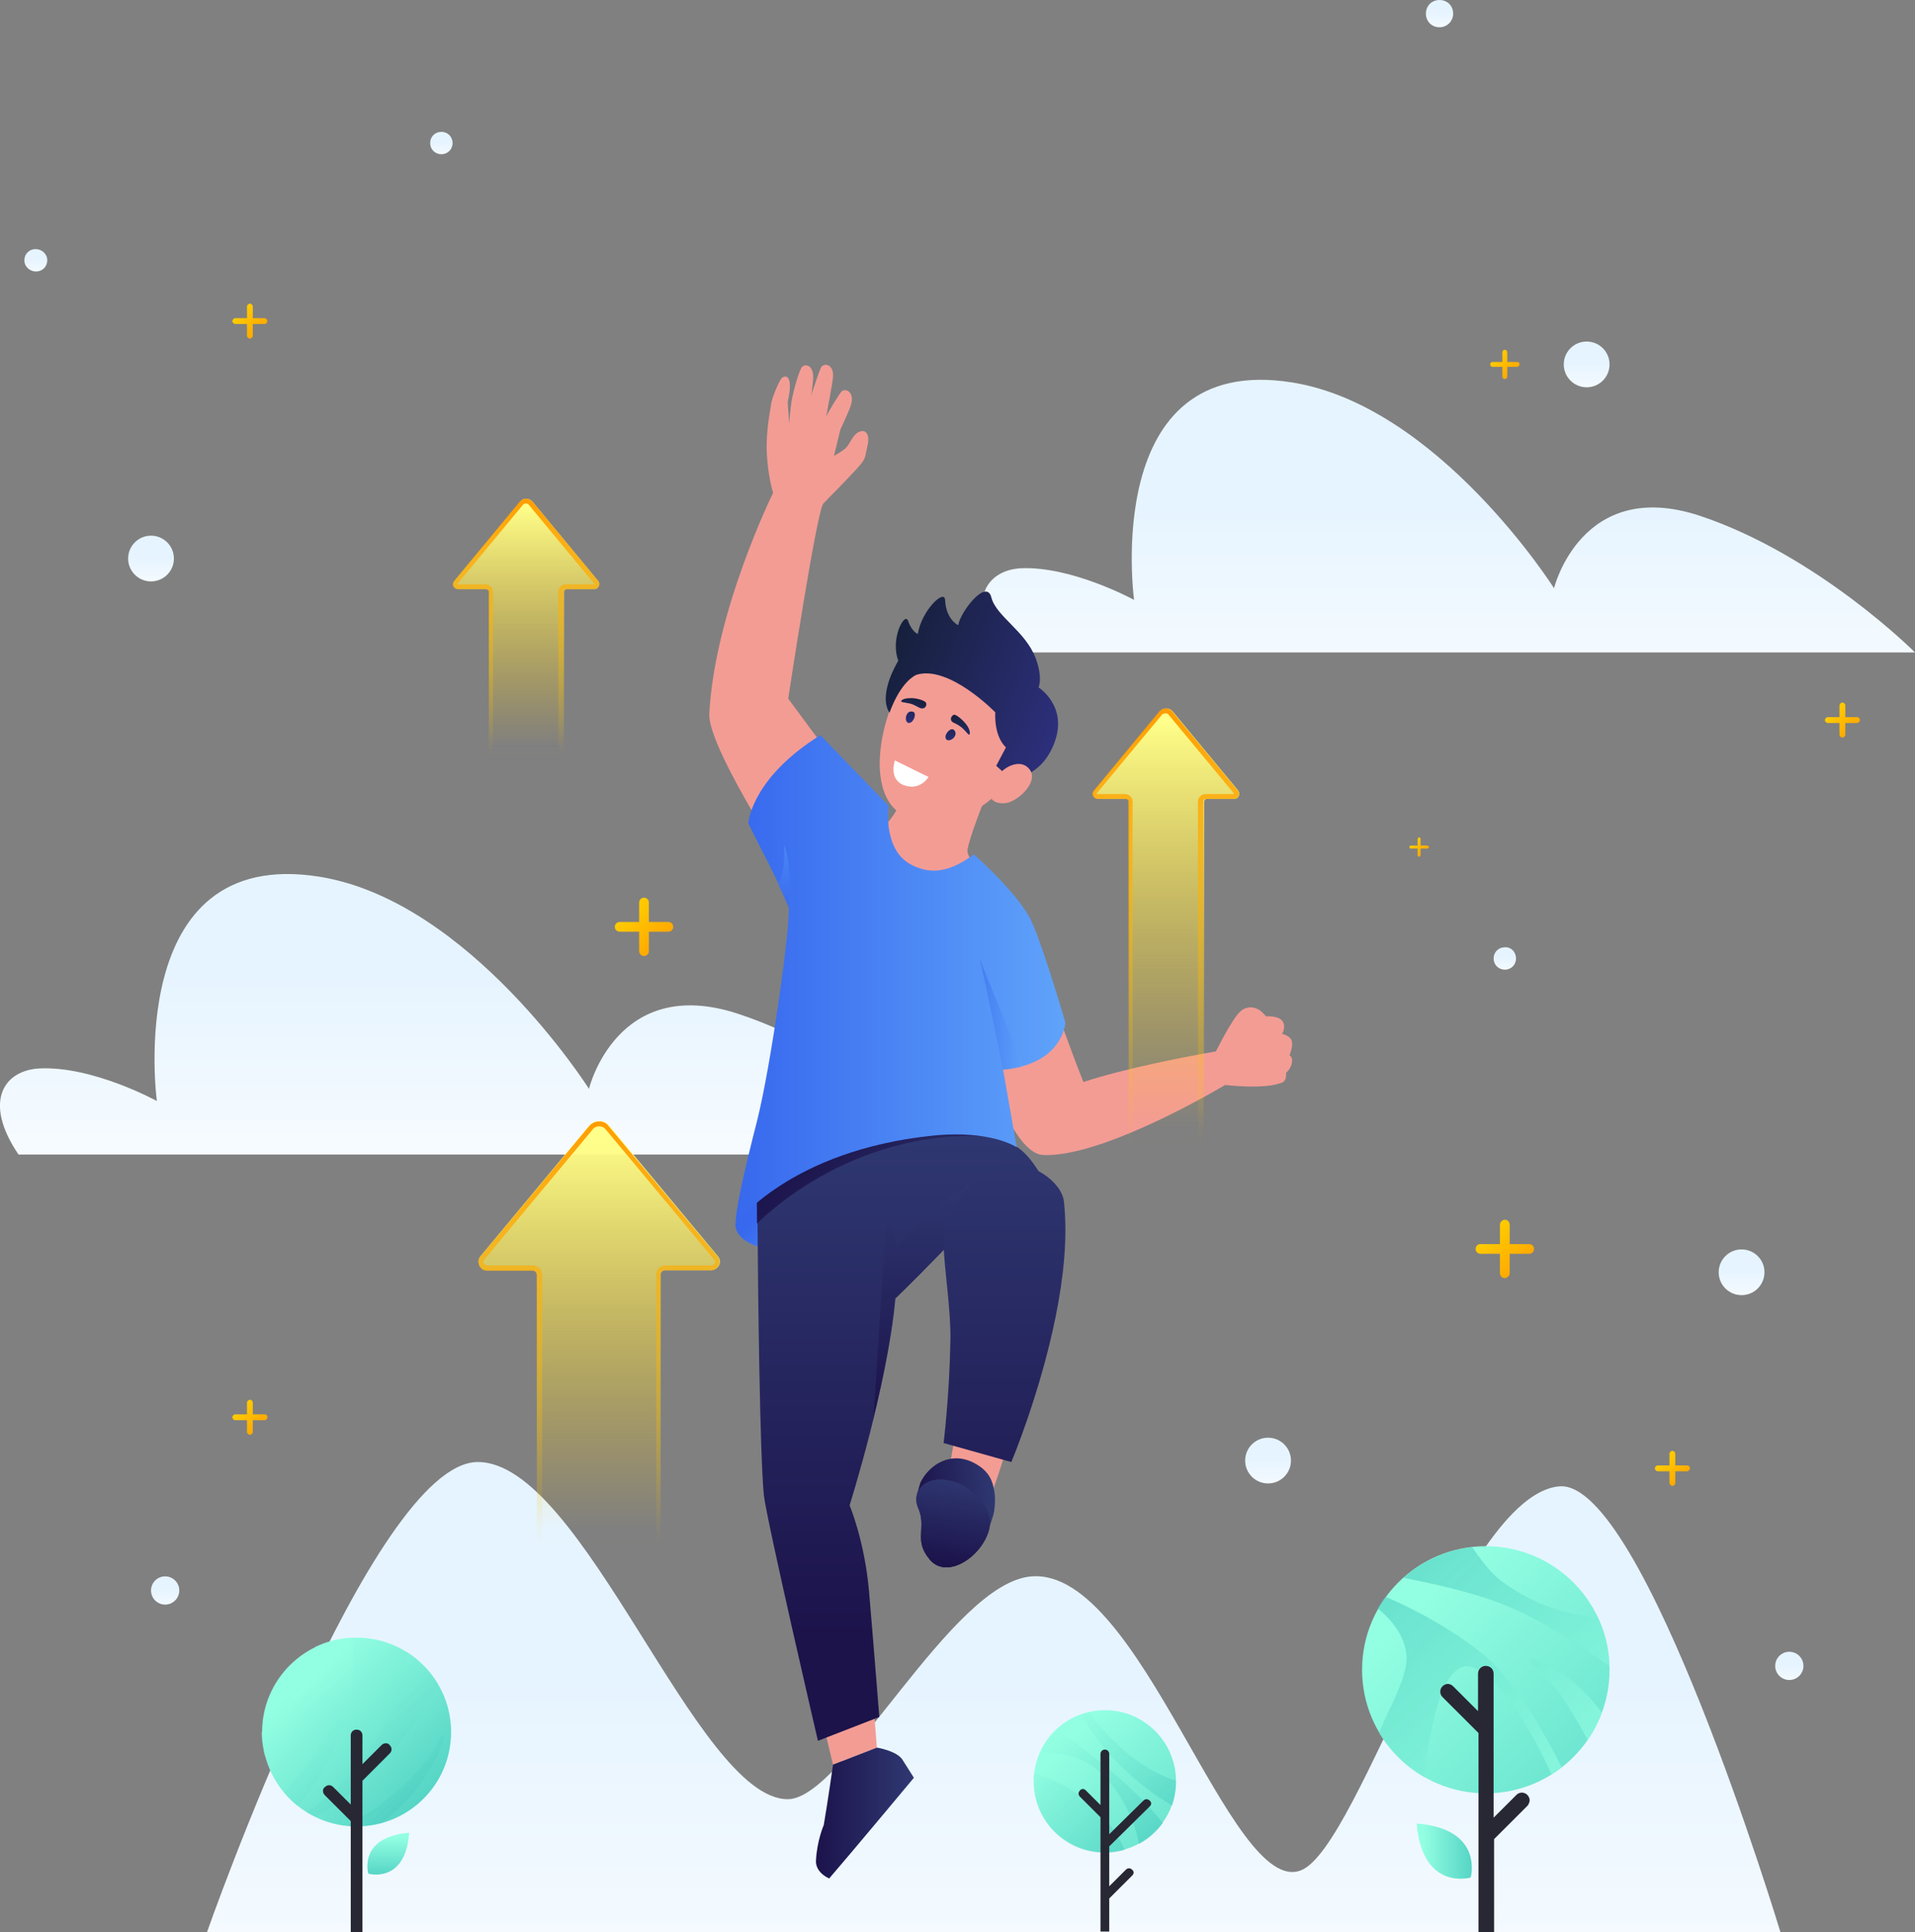 <svg width="908" height="916" viewBox="0 0 908 916" fill="none" xmlns="http://www.w3.org/2000/svg">
<rect x="0" y="0" width="908" height="916" fill="#808080" stroke="none"/>
<g clip-path="url(#clip0_872_914)">
<path d="M98.169 916C98.169 916 176.242 693.632 226.365 693.171C276.489 692.71 330.308 853.027 373.502 853.027C400.297 853.027 450.882 750.147 489.226 747.379C541.197 743.457 583.467 900.315 616.96 886.705C644.909 875.402 692.723 708.626 739.382 704.705C779.342 701.244 844.249 916.231 844.249 916.231H98.169V916Z" fill="url(#paint0_linear_872_914)"/>
<path d="M8.777 547.386H455.27C455.27 547.386 408.149 499.867 350.172 480.722C292.426 461.576 279.26 516.245 279.26 516.245C279.26 516.245 222.9 427.206 151.526 415.672C57.977 400.678 74.377 522.012 74.377 522.012C74.377 522.012 44.118 505.404 18.941 506.557C2.31 507.249 -8.547 521.781 8.777 547.386Z" fill="url(#paint1_linear_872_914)"/>
<path d="M474.211 309.332H908C908 309.332 862.034 263.198 805.905 244.513C749.776 226.059 736.841 278.883 736.841 278.883C736.841 278.883 682.097 192.381 612.571 181.309C521.563 166.777 537.732 284.419 537.732 284.419C537.732 284.419 508.166 268.272 483.913 269.426C467.975 270.348 457.58 284.65 474.211 309.332Z" fill="url(#paint2_linear_872_914)"/>
<path d="M71.605 275.654C77.601 275.654 82.462 270.8 82.462 264.812C82.462 258.825 77.601 253.971 71.605 253.971C65.609 253.971 60.749 258.825 60.749 264.812C60.749 270.8 65.609 275.654 71.605 275.654Z" fill="url(#paint3_linear_872_914)"/>
<path d="M612.109 692.478C612.109 698.476 607.258 703.32 601.253 703.32C595.247 703.32 590.396 698.476 590.396 692.478C590.396 686.481 595.247 681.637 601.253 681.637C607.258 681.637 612.109 686.481 612.109 692.478Z" fill="url(#paint4_linear_872_914)"/>
<path d="M214.585 67.818C214.585 70.817 212.275 73.124 209.273 73.124C206.27 73.124 203.96 70.817 203.96 67.818C203.96 64.819 206.27 62.513 209.273 62.513C212.275 62.513 214.585 64.819 214.585 67.818Z" fill="url(#paint5_linear_872_914)"/>
<path d="M22.406 123.41C22.406 126.409 20.096 128.715 17.093 128.715C14.091 128.715 11.55 126.409 11.55 123.41C11.55 120.411 13.86 118.104 16.862 118.104C19.865 118.104 22.406 120.411 22.406 123.41Z" fill="url(#paint6_linear_872_914)"/>
<path d="M718.825 454.425C718.825 457.423 716.515 459.73 713.512 459.73C710.509 459.73 708.199 457.423 708.199 454.425C708.199 451.426 710.509 449.119 713.512 449.119C716.515 448.888 718.825 451.426 718.825 454.425Z" fill="url(#paint7_linear_872_914)"/>
<path d="M763.173 172.773C763.173 178.771 758.323 183.615 752.317 183.615C746.312 183.615 741.461 178.771 741.461 172.773C741.461 166.776 746.312 161.932 752.317 161.932C758.323 161.932 763.173 166.776 763.173 172.773Z" fill="url(#paint8_linear_872_914)"/>
<path d="M689.027 6.459C689.027 9.919 686.255 12.918 682.559 12.918C678.864 12.918 676.092 10.15 676.092 6.459C676.092 2.768 678.864 0 682.559 0C686.255 0 689.027 2.768 689.027 6.459Z" fill="url(#paint9_linear_872_914)"/>
<path d="M836.627 603.208C836.627 609.205 831.776 614.049 825.77 614.049C819.765 614.049 814.914 609.205 814.914 603.208C814.914 597.21 819.765 592.366 825.77 592.366C831.776 592.366 836.627 597.21 836.627 603.208Z" fill="url(#paint10_linear_872_914)"/>
<path d="M78.304 760.758C82.004 760.758 85.003 757.763 85.003 754.068C85.003 750.374 82.004 747.379 78.304 747.379C74.605 747.379 71.606 750.374 71.606 754.068C71.606 757.763 74.605 760.758 78.304 760.758Z" fill="url(#paint11_linear_872_914)"/>
<path d="M855.105 789.822C855.105 793.513 852.102 796.512 848.407 796.512C844.711 796.512 841.708 793.513 841.708 789.822C841.708 786.132 844.711 783.133 848.407 783.133C852.102 783.133 855.105 786.132 855.105 789.822Z" fill="url(#paint12_linear_872_914)"/>
<path d="M704.503 850.259C736.906 850.259 763.173 824.027 763.173 791.668C763.173 759.309 736.906 733.077 704.503 733.077C672.1 733.077 645.833 759.309 645.833 791.668C645.833 824.027 672.1 850.259 704.503 850.259Z" fill="url(#paint13_linear_872_914)"/>
<g opacity="0.6">
<path d="M763.173 790.053C752.548 782.441 731.066 767.908 713.512 760.988C697.343 754.529 677.247 750.377 665.467 748.07C674.244 740.228 685.562 734.922 698.036 733.538C702.193 739.536 707.044 746.225 712.357 749.916C729.68 762.833 746.542 765.602 757.861 767.216C761.094 774.136 762.942 781.979 763.173 790.053Z" fill="url(#paint14_linear_872_914)"/>
<path d="M740.537 838.032C738.92 839.186 737.303 840.339 735.686 841.262C730.373 829.728 715.359 799.049 699.422 790.975C682.791 782.671 676.785 828.344 675.399 842.646C666.622 837.571 659.23 830.42 653.918 821.655C658.306 810.121 668.008 794.666 666.853 784.286C665.698 773.905 657.844 766.293 653.225 762.603C654.38 760.526 655.534 758.681 656.92 757.066C662.002 759.142 682.56 768.139 701.731 783.132C719.055 796.511 734.531 826.037 740.537 838.032Z" fill="url(#paint15_linear_872_914)"/>
<path d="M759.477 811.967C757.86 816.58 755.55 820.963 752.779 824.884C747.697 815.196 738.688 799.741 729.449 791.667C716.052 780.364 742.615 788.669 759.477 811.967Z" fill="url(#paint16_linear_872_914)"/>
</g>
<path d="M725.292 853.488C725.292 852.565 724.83 851.642 724.137 850.95C722.751 849.566 720.441 849.566 719.055 850.95L708.199 861.792V793.513C708.199 791.437 706.582 789.822 704.503 789.822C702.424 789.822 700.808 791.437 700.808 793.513V811.275L689.027 799.511C688.334 798.819 687.41 798.357 686.487 798.357C685.563 798.357 684.639 798.819 683.946 799.511C682.56 800.895 682.56 803.201 683.946 804.585L701.039 821.655V916H708.43V871.942L724.368 856.025C724.83 855.333 725.292 854.411 725.292 853.488Z" fill="#282734"/>
<path d="M671.703 864.561C674.475 896.855 697.342 890.165 697.342 890.165C697.342 890.165 703.81 867.098 671.703 864.561Z" fill="url(#paint17_linear_872_914)"/>
<path d="M169.081 865.944C193.83 865.944 213.892 845.909 213.892 821.194C213.892 796.479 193.83 776.443 169.081 776.443C144.333 776.443 124.271 796.479 124.271 821.194C124.271 845.909 144.333 865.944 169.081 865.944Z" fill="url(#paint18_linear_872_914)"/>
<g opacity="0.6">
<path d="M141.132 856.256C138.822 854.411 136.512 852.104 134.664 849.797C144.366 838.956 169.081 809.199 157.07 804.585C152.681 802.971 140.439 821.424 125.656 832.727C124.732 829.037 124.039 825.346 124.039 821.194C139.746 808.045 146.445 791.206 149.447 780.826C154.76 778.289 160.535 776.674 166.771 776.443C172.546 815.196 148.985 848.182 141.132 856.256Z" fill="url(#paint19_linear_872_914)"/>
<path d="M207.656 798.588C200.726 814.504 174.394 848.874 149.448 861.331C148.062 860.638 146.676 859.946 145.29 859.024C150.603 855.794 186.867 832.266 193.104 783.363C199.109 787.285 204.191 792.59 207.656 798.588Z" fill="url(#paint20_linear_872_914)"/>
<path d="M181.323 864.098C177.397 865.252 173.239 865.713 169.081 865.713C167.464 865.713 166.078 865.713 164.692 865.482C173.008 861.1 190.794 849.797 203.267 833.188C208.348 826.499 208.81 823.039 209.734 822.808C213.43 821.885 202.805 847.951 181.323 864.098Z" fill="url(#paint21_linear_872_914)"/>
</g>
<path d="M153.144 849.105C153.144 848.413 153.375 847.721 154.067 847.259C155.222 846.106 156.839 846.106 157.994 847.259L166.31 855.564V822.808C166.31 821.193 167.465 820.04 169.081 820.04C170.698 820.04 171.853 821.193 171.853 822.808V836.418L180.862 827.422C181.324 826.96 182.017 826.499 182.941 826.499C183.633 826.499 184.326 826.73 184.788 827.422C185.943 828.575 185.943 830.19 184.788 831.343L171.853 844.261V916.23H166.31V863.406L154.067 851.181C153.375 850.489 153.144 849.797 153.144 849.105Z" fill="#282734"/>
<path d="M194.027 868.943C169.543 871.019 174.625 888.32 174.625 888.32C174.625 888.32 192.18 893.395 194.027 868.943Z" fill="url(#paint22_linear_872_914)"/>
<path d="M523.873 878.17C542.498 878.17 557.597 863.092 557.597 844.492C557.597 825.892 542.498 810.813 523.873 810.813C505.248 810.813 490.149 825.892 490.149 844.492C490.149 863.092 505.248 878.17 523.873 878.17Z" fill="url(#paint23_linear_872_914)"/>
<g opacity="0.6">
<path d="M557.597 844.722C557.597 848.644 556.904 852.565 555.749 856.025C547.664 851.412 526.876 837.571 512.555 813.12C513.941 812.659 515.096 812.197 516.481 811.967C523.411 821.194 538.194 838.263 557.597 844.261C557.597 844.261 557.597 844.492 557.597 844.722Z" fill="url(#paint24_linear_872_914)"/>
<path d="M551.36 864.329C548.358 868.481 544.431 871.941 540.042 874.248C538.887 868.02 535.422 855.102 524.104 842.646C514.634 832.266 501.93 830.651 493.152 831.343C495 826.96 497.772 823.269 501.006 820.04C512.324 827.883 537.501 846.337 551.36 864.329Z" fill="url(#paint25_linear_872_914)"/>
<path d="M533.344 877.016C530.341 877.939 527.107 878.4 523.873 878.4C505.163 878.4 490.149 863.407 490.149 844.722C490.149 843.338 490.149 842.185 490.38 840.801C498.927 843.108 522.025 852.104 533.344 877.016Z" fill="url(#paint26_linear_872_914)"/>
</g>
<path d="M545.124 856.487C545.586 856.025 545.817 855.564 545.817 855.103C545.817 854.641 545.586 853.949 545.124 853.719C544.2 852.796 543.045 852.796 542.121 853.719L525.952 869.635V831.574C525.952 830.421 525.028 829.498 523.874 829.498C522.719 829.498 521.795 830.421 521.795 831.574V855.795L514.865 848.875C514.403 848.413 513.941 848.183 513.479 848.183C513.017 848.183 512.324 848.413 512.093 848.875C511.169 849.797 511.169 850.951 512.093 851.873L521.795 861.561V915.77H525.952V900.084L536.809 889.242C537.271 888.781 537.502 888.319 537.502 887.858C537.502 887.397 537.271 886.705 536.809 886.474C535.885 885.551 534.73 885.551 533.806 886.474L525.952 894.317V875.402L545.124 856.487Z" fill="#282734"/>
<path d="M471.439 417.287C471.439 417.287 437.947 426.745 424.55 409.675C422.933 407.599 421.778 405.753 420.854 403.908C420.161 402.755 419.699 401.371 419.468 400.217C419.468 399.987 419.237 399.525 419.237 399.295C419.006 398.372 418.775 397.449 418.775 396.527C418.775 395.835 418.544 395.373 418.544 394.681C418.544 393.759 418.544 393.066 418.544 392.374C423.164 388.453 425.935 382.917 427.321 379.688L465.896 380.841H466.127C466.127 380.841 459.659 396.988 458.735 402.985C458.273 408.983 471.439 417.287 471.439 417.287Z" fill="#F39C94"/>
<path d="M465.203 380.61C463.355 384.532 450.651 410.136 420.854 403.908C420.161 402.755 419.699 401.371 419.468 400.217C419.468 399.987 419.237 399.525 419.237 399.295C419.006 398.372 418.775 397.449 418.775 396.527C418.775 395.835 418.544 395.373 418.544 394.681C418.544 393.759 418.544 393.066 418.544 392.374C423.164 388.453 425.935 382.917 427.321 379.688L465.203 380.61Z" fill="#F39C94"/>
<path d="M611.417 500.328C611.417 500.328 613.034 496.638 612.572 493.87C612.11 491.102 607.952 490.179 607.952 490.179C607.952 490.179 610.031 486.488 607.952 483.951C605.873 481.413 600.329 481.875 600.329 481.875C600.329 481.875 599.175 480.491 597.789 479.337C596.403 478.184 592.245 476.108 588.318 479.337C584.392 482.567 576.538 498.483 576.538 498.483C563.141 500.79 533.113 506.557 513.71 513.015C506.55 495.023 500.313 476.8 500.313 476.8L465.435 498.252C465.435 498.252 479.063 547.155 494.77 547.616C519.716 548.539 565.22 523.626 580.927 514.399C580.927 514.399 599.637 516.706 607.952 513.246C610.262 512.323 609.8 508.633 609.8 508.633C609.8 508.633 612.11 506.787 612.572 503.788C613.034 501.02 611.417 500.328 611.417 500.328Z" fill="#F39C94"/>
<path d="M406.764 205.068C403.992 206.683 402.837 210.835 400.989 212.45C400.066 213.372 397.525 214.987 395.446 216.14L398.449 203.684C398.449 203.684 402.606 194.919 403.53 191.92C405.378 185.461 400.527 183.846 398.911 185.692C397.987 186.845 393.136 194.457 391.75 197.456C392.443 193.765 394.753 181.54 394.984 178.771C395.446 172.313 390.364 171.851 389.209 174.389C388.054 176.926 385.975 183.385 384.59 187.537C385.052 185.461 385.283 182.001 385.513 180.155C386.206 172.774 381.356 172.082 379.97 174.389C378.584 176.926 376.736 183.385 375.581 188.69C375.35 189.844 374.657 194.457 374.195 200.916C373.964 197.456 373.733 193.765 373.502 191.228C373.502 190.997 373.502 190.766 373.502 190.536C376.505 177.157 372.116 177.618 370.5 179.463C368.883 181.54 365.88 189.382 365.649 191.458C365.649 192.381 363.108 203.453 363.57 214.526C364.032 225.598 366.573 233.671 366.573 233.671C366.573 233.671 338.855 289.725 336.314 338.397C335.39 355.466 380.432 422.823 380.432 422.823C380.432 422.823 405.84 391.913 392.674 356.851L373.733 331.246C373.733 331.246 387.13 242.898 390.364 238.746C390.364 238.746 405.84 223.061 408.15 220.062C410.46 217.063 409.998 217.294 411.384 211.066C412.77 204.376 409.305 203.453 406.764 205.068Z" fill="#F39C94"/>
<path d="M348.787 580.141C348.787 580.141 347.401 589.138 364.494 592.136C381.587 595.135 375.812 559.842 375.812 559.842C375.812 559.842 369.575 558.689 367.266 560.073C364.956 561.457 352.713 568.608 348.787 580.141Z" fill="url(#paint27_linear_872_914)"/>
<path d="M348.787 580.141C348.787 580.141 347.401 589.138 364.494 592.136C381.587 595.135 375.812 559.842 375.812 559.842C375.812 559.842 369.575 558.689 367.266 560.073C364.956 561.457 352.713 568.608 348.787 580.141Z" fill="url(#paint28_linear_872_914)"/>
<path d="M476.291 689.941C476.291 689.941 471.209 706.55 467.513 714.854L448.342 704.474C448.342 704.474 453.654 680.484 453.192 672.872C452.73 665.259 478.139 673.333 476.291 689.941Z" fill="#F39C94"/>
<path d="M414.386 810.813L415.772 828.575L394.984 836.649L388.747 810.813H414.386Z" fill="#F39C94"/>
<path d="M501.468 574.605L457.119 582.448C457.119 582.448 439.795 600.902 424.55 615.665C420.854 656.725 402.837 713.701 402.837 713.701C402.837 713.701 409.998 730.54 412.077 754.761C414.155 778.981 416.927 814.043 416.927 814.043L387.823 825.346C387.823 825.346 363.57 721.082 362.184 708.857C360.336 690.172 359.412 615.434 359.181 579.911C359.181 568.377 358.95 560.765 358.95 560.765C358.95 560.765 390.826 538.39 422.009 534.468C434.02 532.854 453.423 534.007 468.437 538.159C473.75 539.543 478.369 541.389 482.065 543.695C493.845 551.307 501.468 574.605 501.468 574.605Z" fill="url(#paint29_linear_872_914)"/>
<path d="M468.437 538.851C401.914 534.93 358.951 580.141 358.951 580.141C358.951 568.608 358.72 560.995 358.72 560.995C358.72 560.995 390.596 538.62 421.778 534.699C433.79 533.084 453.192 534.237 468.206 538.39L468.437 538.851Z" fill="url(#paint30_linear_872_914)"/>
<path d="M358.951 531.469C346.939 578.296 349.018 580.141 349.018 580.141C349.018 580.141 374.658 545.309 442.567 538.389C469.823 535.621 482.065 543.925 482.065 543.925L475.598 507.018C479.294 506.787 482.296 506.095 485.068 505.403C504.24 500.098 505.164 484.873 505.164 484.873C505.164 484.873 493.153 443.583 487.84 434.356C479.987 420.977 461.739 405.061 461.739 405.061C448.342 415.21 439.333 413.596 432.404 410.135C418.314 403.215 421.316 381.993 421.316 381.993L388.979 348.546C357.565 368.153 355.024 388.222 354.793 390.298C361.261 403.677 366.573 412.673 373.965 429.743C374.889 438.508 365.649 504.942 358.951 531.469Z" fill="url(#paint31_linear_872_914)"/>
<path opacity="0.5" d="M464.51 454.425C467.744 468.265 475.597 507.249 475.597 507.249C479.293 507.018 482.296 506.326 485.067 505.634L464.51 454.425Z" fill="url(#paint32_linear_872_914)"/>
<path d="M414.155 671.949C418.544 654.187 422.702 633.427 424.319 615.665C439.795 600.902 457.118 582.448 457.118 582.448H457.349L468.668 555.921C468.668 555.921 449.727 567.455 442.566 573.221C435.406 579.219 425.243 590.752 425.243 590.752L420.392 575.297L414.155 671.949Z" fill="url(#paint33_linear_872_914)"/>
<path d="M476.059 552.461C488.532 549.693 503.546 560.304 504.47 569.761C506.318 586.831 504.239 605.977 500.543 624.2C493.152 660.877 479.524 693.171 479.524 693.171L447.417 684.175C447.417 684.175 450.189 661.569 450.651 635.272C450.882 620.509 447.648 601.363 447.417 590.06C447.417 577.835 458.735 556.152 476.059 552.461Z" fill="url(#paint34_linear_872_914)"/>
<path d="M480.448 319.712C480.448 319.712 492.228 332.399 484.837 357.542C479.524 375.766 455.271 395.603 431.71 387.991C407.457 380.148 418.082 335.859 430.325 320.635C442.567 305.41 470.285 306.333 480.448 319.712Z" fill="#F39C94"/>
<path d="M415.772 828.575L394.984 836.649C394.984 836.649 392.674 853.026 390.595 865.252C390.595 865.252 387.361 872.634 386.899 882.091C386.668 885.321 388.747 888.55 393.136 890.626C400.989 881.63 433.327 842.877 433.327 842.877C433.327 842.877 430.555 838.494 427.783 834.111C424.781 829.959 415.772 828.575 415.772 828.575Z" fill="url(#paint35_linear_872_914)"/>
<path d="M470.977 718.314C471.67 715.776 472.132 710.471 471.439 707.011C470.746 702.628 469.361 698.015 463.124 694.324C451.806 687.404 440.718 693.863 436.33 703.089L434.713 708.856L468.668 725.465L470.977 718.314Z" fill="url(#paint36_linear_872_914)"/>
<path d="M456.195 704.012C456.195 704.012 472.364 713.008 468.899 725.465C465.434 738.152 449.034 748.993 440.95 739.536C432.865 730.078 439.564 724.773 435.406 715.084C431.248 705.627 441.412 697.092 456.195 704.012Z" fill="url(#paint37_linear_872_914)"/>
<path d="M456.195 704.012C456.195 704.012 472.364 713.008 468.899 725.465C465.434 738.152 449.034 748.993 440.95 739.536C432.865 730.078 439.564 724.773 435.406 715.084C431.248 705.627 441.412 697.092 456.195 704.012Z" fill="url(#paint38_linear_872_914)"/>
<path d="M421.778 337.935C416.003 329.17 425.936 313.253 425.936 313.253C422.009 302.873 428.939 289.955 430.555 294.338C432.403 299.644 435.175 300.566 435.175 300.566C437.023 289.263 447.879 279.114 448.11 284.419C448.572 293.877 454.347 296.414 454.347 296.414C455.271 290.186 467.744 274.039 470.054 283.266C472.364 292.262 486.223 299.182 491.073 312.1C494.538 321.327 492.459 325.94 492.459 325.94C492.459 325.94 506.318 334.706 500.082 351.776C493.845 369.076 479.524 369.076 479.524 369.537L472.364 363.079L476.983 354.313C476.983 354.313 471.44 350.161 471.902 337.705C471.902 337.705 449.958 315.099 434.482 319.943C426.398 323.864 421.778 337.935 421.778 337.935Z" fill="url(#paint39_linear_872_914)"/>
<path d="M475.136 365.616C477.446 363.309 484.375 359.618 488.302 364.924C492.691 371.152 481.834 380.61 476.291 380.84C470.978 381.071 469.361 378.534 469.361 375.996C469.361 372.767 472.826 367.923 475.136 365.616Z" fill="#F39C94"/>
<path opacity="0.5" d="M373.964 430.435C372.117 426.283 370.5 422.823 368.883 419.362C374.195 410.828 370.038 394.45 372.81 403.677C375.581 413.134 373.964 430.435 373.964 430.435Z" fill="url(#paint40_linear_872_914)"/>
<path d="M598.943 507.71C603.563 507.71 610.492 501.021 610.492 501.021C610.492 501.021 603.794 505.634 600.098 506.326C597.326 506.788 596.864 502.636 596.864 501.482C599.405 500.79 602.177 498.484 603.794 497.099C604.025 496.869 604.487 496.869 604.718 496.638C605.411 495.946 605.642 495.023 605.411 494.331C604.949 490.641 603.332 486.95 601.022 483.951C602.177 487.411 605.411 493.87 603.332 495.485C601.253 497.099 595.247 495.254 592.014 489.487C593.4 494.101 598.019 497.1 601.484 497.33C600.56 498.253 598.25 500.098 596.633 500.098C594.093 500.329 592.938 496.638 593.169 495.485C592.245 495.485 592.245 498.484 593.631 500.329C594.093 501.021 594.555 501.252 595.248 501.252C594.786 502.636 595.478 504.942 596.402 506.096C596.633 506.557 597.095 506.788 597.326 507.018C597.095 508.402 597.557 510.248 598.25 511.401C601.253 516.245 609.107 509.094 609.107 509.094C609.107 509.094 604.487 511.863 601.946 512.093C599.867 512.785 598.481 509.556 598.943 507.71Z" fill="#F39C94"/>
<path d="M372.81 331.246C372.81 331.246 362.185 327.555 354.331 335.168C354.331 335.168 360.799 332.399 372.81 331.246Z" fill="#F39C94"/>
<path d="M424.319 360.541L440.257 368.384C440.257 368.384 436.33 375.073 428.708 372.305C421.085 369.537 424.319 360.541 424.319 360.541Z" fill="white"/>
<path d="M437.023 335.86C438.64 336.09 439.564 334.476 439.102 333.322C438.871 332.169 434.251 330.785 431.479 331.016C428.708 331.016 427.091 331.938 427.322 332.63C427.553 333.092 430.555 333.092 432.865 334.014C434.944 334.937 436.099 335.86 437.023 335.86Z" fill="url(#paint41_linear_872_914)"/>
<path d="M433.327 337.705C432.865 337.244 431.248 337.013 430.325 338.166C428.939 340.012 429.401 342.78 431.017 342.78C433.327 342.549 434.482 338.628 433.327 337.705Z" fill="url(#paint42_linear_872_914)"/>
<path d="M451.344 342.088C450.189 340.704 451.344 339.32 452.268 338.858C453.423 338.628 456.887 341.626 458.504 343.933C460.121 346.24 460.121 348.316 459.428 348.316C458.966 348.316 457.349 345.778 455.271 344.394C453.423 343.01 452.037 342.78 451.344 342.088Z" fill="url(#paint43_linear_872_914)"/>
<path d="M451.806 345.778C452.499 346.009 453.423 347.162 452.961 348.546C452.268 350.622 449.497 351.775 448.573 350.391C447.418 348.546 450.19 345.317 451.806 345.778Z" fill="url(#paint44_linear_872_914)"/>
<path d="M483.451 367.23C482.527 366.769 480.679 366.308 479.524 368.384C478.369 370.229 479.755 372.074 478.138 372.997C476.06 373.92 474.212 372.997 473.519 375.073C472.826 377.611 477.445 378.764 481.603 375.535C485.761 372.074 485.761 368.384 483.451 367.23Z" fill="#F39C94"/>
<path d="M512.786 514.399C512.786 514.399 500.774 516.937 501.467 535.391C501.467 535.391 502.622 523.396 512.786 514.399Z" fill="#F39C94"/>
<path d="M437.947 344.395C437.947 344.395 428.939 350.392 428.708 352.468C428.477 354.775 433.096 357.312 433.096 357.312C433.096 357.312 430.094 353.852 431.017 352.007C432.172 350.161 437.947 344.395 437.947 344.395Z" fill="#F39C94"/>
<path d="M587.162 374.843L555.979 337.243C554.363 335.398 551.591 335.398 550.205 337.243L519.022 374.843C517.636 376.458 518.791 378.764 520.87 378.764H534.036C534.729 378.764 535.422 379.226 535.422 380.148V542.773H570.993V380.148C570.993 379.456 571.455 378.764 572.379 378.764H585.546C587.162 378.764 588.317 376.458 587.162 374.843Z" fill="url(#paint45_linear_872_914)"/>
<path d="M552.746 338.166C552.977 338.166 553.439 338.166 553.901 338.627L585.084 376.227C585.084 376.227 585.084 376.227 585.084 376.458C585.084 376.458 585.084 376.458 584.853 376.458H571.686C569.608 376.458 567.991 378.072 567.991 380.148V540.466H537.039V380.148C537.039 378.072 535.422 376.458 533.343 376.458H520.177C520.177 376.458 520.177 376.458 519.946 376.458V376.227L551.129 338.627C552.053 338.397 552.515 338.166 552.746 338.166ZM552.746 335.859C551.591 335.859 550.667 336.321 549.743 337.243L518.56 374.843C517.174 376.458 518.329 378.764 520.408 378.764H533.574C534.267 378.764 534.96 379.226 534.96 380.148V542.772H570.532V380.148C570.532 379.456 570.994 378.764 571.917 378.764H585.084C587.162 378.764 588.317 376.227 586.931 374.843L555.749 337.243C555.056 336.321 553.901 335.859 552.746 335.859Z" fill="url(#paint46_linear_872_914)"/>
<path d="M340.471 595.597L288.962 533.776C286.421 530.778 281.801 530.778 279.261 533.776L227.751 595.597C225.672 598.134 227.52 602.286 230.754 602.286H252.466C253.621 602.286 254.545 603.209 254.545 604.362V733.077H313.215V604.362C313.215 603.209 314.139 602.286 315.294 602.286H337.007C340.702 602.286 342.781 598.365 340.471 595.597Z" fill="url(#paint47_linear_872_914)"/>
<path d="M284.111 534.007C285.266 534.007 286.421 534.468 287.114 535.391L338.624 597.211C339.317 597.903 339.086 598.826 338.855 599.057C338.624 599.287 338.393 599.979 337.238 599.979H315.525C312.984 599.979 311.136 602.055 311.136 604.362V730.77H257.086V604.362C257.086 601.825 255.007 599.979 252.697 599.979H230.985C230.061 599.979 229.599 599.287 229.368 599.057C229.137 598.826 228.906 597.903 229.599 597.211L281.108 535.391C281.801 534.468 282.956 534.007 284.111 534.007ZM284.111 531.7C282.263 531.7 280.646 532.392 279.261 534.007L227.751 595.827C225.672 598.364 227.52 602.517 230.754 602.517H252.466C253.621 602.517 254.545 603.439 254.545 604.593V733.308H313.215V604.362C313.215 603.209 314.139 602.286 315.294 602.286H337.007C340.471 602.286 342.319 598.365 340.009 595.596L288.5 533.776C287.576 532.392 285.959 531.7 284.111 531.7Z" fill="url(#paint48_linear_872_914)"/>
<path d="M283.65 275.423L252.467 237.823C250.85 235.978 248.078 235.978 246.692 237.823L215.509 275.423C214.123 277.038 215.278 279.345 217.357 279.345H230.523C231.216 279.345 231.909 279.806 231.909 280.729V358.927H267.481V280.729C267.481 280.037 267.943 279.345 268.867 279.345H282.033C283.65 279.345 284.805 277.038 283.65 275.423Z" fill="url(#paint49_linear_872_914)"/>
<path d="M249.464 238.746C249.695 238.746 250.156 238.746 250.618 239.208L281.801 276.807C281.801 276.807 281.801 276.807 281.801 277.038C281.801 277.038 281.801 277.038 281.57 277.038H268.404C266.325 277.038 264.709 278.652 264.709 280.729V356.62H233.757V280.729C233.757 278.652 232.14 277.038 230.061 277.038H217.126C217.126 277.038 217.126 277.038 216.895 277.038V276.807L248.078 239.208C248.54 238.746 249.002 238.746 249.464 238.746ZM249.464 236.439C248.309 236.439 247.385 236.901 246.461 237.823L215.278 275.423C213.892 277.038 215.047 279.345 217.126 279.345H230.292C230.985 279.345 231.678 279.806 231.678 280.729V358.927H267.249V280.729C267.249 280.037 267.711 279.345 268.635 279.345H281.801C283.88 279.345 285.035 276.807 283.649 275.423L252.466 237.823C251.542 236.901 250.387 236.439 249.464 236.439Z" fill="url(#paint50_linear_872_914)"/>
<path d="M725.061 589.83H715.821V580.603C715.821 579.219 714.666 578.296 713.511 578.296C712.356 578.296 711.202 579.449 711.202 580.603V589.83H701.962C700.576 589.83 699.652 590.983 699.652 592.136C699.652 593.52 700.807 594.443 701.962 594.443H711.202V603.67C711.202 605.054 712.356 605.977 713.511 605.977C714.666 605.977 715.821 604.823 715.821 603.67V594.443H725.061C726.447 594.443 727.37 593.29 727.37 592.136C727.37 590.983 726.447 589.83 725.061 589.83Z" fill="url(#paint51_linear_872_914)"/>
<path d="M316.911 437.124H307.672V427.898C307.672 426.514 306.517 425.591 305.362 425.591C303.976 425.591 303.052 426.744 303.052 427.898V437.124H293.813C292.427 437.124 291.503 438.278 291.503 439.431C291.503 440.815 292.658 441.738 293.813 441.738H303.052V450.965C303.052 452.349 304.207 453.272 305.362 453.272C306.748 453.272 307.672 452.118 307.672 450.965V441.738H316.911C318.297 441.738 319.221 440.585 319.221 439.431C319.221 438.047 318.066 437.124 316.911 437.124Z" fill="url(#paint52_linear_872_914)"/>
<path d="M125.425 670.565H119.881V665.029C119.881 664.336 119.188 663.645 118.495 663.645C117.802 663.645 117.109 664.336 117.109 665.029V670.565H111.566C110.873 670.565 110.18 671.257 110.18 671.949C110.18 672.641 110.873 673.333 111.566 673.333H117.109V678.869C117.109 679.561 117.802 680.253 118.495 680.253C119.188 680.253 119.881 679.561 119.881 678.869V673.333H125.425C126.118 673.333 126.811 672.641 126.811 671.949C126.811 671.026 126.118 670.565 125.425 670.565Z" fill="url(#paint53_linear_872_914)"/>
<path d="M799.899 694.785H794.356V689.249C794.356 688.557 793.663 687.865 792.97 687.865C792.277 687.865 791.584 688.557 791.584 689.249V694.785H786.04C785.347 694.785 784.654 695.477 784.654 696.169C784.654 696.861 785.347 697.553 786.04 697.553H791.584V703.09C791.584 703.782 792.277 704.474 792.97 704.474C793.663 704.474 794.356 703.782 794.356 703.09V697.553H799.899C800.592 697.553 801.285 696.861 801.285 696.169C801.285 695.477 800.823 694.785 799.899 694.785Z" fill="url(#paint54_linear_872_914)"/>
<path d="M125.425 150.86H119.881V145.323C119.881 144.631 119.188 143.939 118.495 143.939C117.802 143.939 117.109 144.631 117.109 145.323V150.86H111.566C110.873 150.86 110.18 151.552 110.18 152.244C110.18 152.936 110.873 153.628 111.566 153.628H117.109V159.164C117.109 159.856 117.802 160.548 118.495 160.548C119.188 160.548 119.881 159.856 119.881 159.164V153.628H125.425C126.118 153.628 126.811 152.936 126.811 152.244C126.811 151.552 126.118 150.86 125.425 150.86Z" fill="url(#paint55_linear_872_914)"/>
<path d="M880.513 340.011H874.969V334.475C874.969 333.783 874.276 333.091 873.583 333.091C872.89 333.091 872.197 333.783 872.197 334.475V340.011H866.653C865.961 340.011 865.268 340.703 865.268 341.395C865.268 342.087 865.961 342.779 866.653 342.779H872.197V348.315C872.197 349.007 872.89 349.699 873.583 349.699C874.276 349.699 874.969 349.007 874.969 348.315V342.779H880.513C881.206 342.779 881.898 342.087 881.898 341.395C881.898 340.703 881.437 340.011 880.513 340.011Z" fill="url(#paint56_linear_872_914)"/>
<path d="M676.785 400.909H673.551V397.679C673.551 397.218 673.089 396.987 672.858 396.987C672.627 396.987 672.165 397.449 672.165 397.679V400.909H668.931C668.469 400.909 668.238 401.37 668.238 401.601C668.238 402.062 668.7 402.293 668.931 402.293H672.165V405.522C672.165 405.984 672.627 406.214 672.858 406.214C673.089 406.214 673.551 405.753 673.551 405.522V402.293H676.785C677.247 402.293 677.478 401.831 677.478 401.601C677.478 401.139 677.247 400.909 676.785 400.909Z" fill="url(#paint57_linear_872_914)"/>
<path d="M719.286 171.62H714.666V167.007C714.666 166.315 714.205 165.854 713.512 165.854C712.819 165.854 712.357 166.315 712.357 167.007V171.62H707.737C707.044 171.62 706.582 172.082 706.582 172.774C706.582 173.466 707.044 173.927 707.737 173.927H712.357V178.54C712.357 179.233 712.819 179.694 713.512 179.694C714.205 179.694 714.666 179.233 714.666 178.54V173.927H719.286C719.979 173.927 720.441 173.466 720.441 172.774C720.672 172.082 719.979 171.62 719.286 171.62Z" fill="url(#paint58_linear_872_914)"/>
</g>
<defs>
<linearGradient id="paint0_linear_872_914" x1="471.335" y1="1011.67" x2="471.335" y2="796.527" gradientUnits="userSpaceOnUse">
<stop stop-color="white"/>
<stop offset="1" stop-color="#E6F4FF"/>
</linearGradient>
<linearGradient id="paint1_linear_872_914" x1="227.677" y1="590.353" x2="227.677" y2="461.992" gradientUnits="userSpaceOnUse">
<stop stop-color="white"/>
<stop offset="1" stop-color="#E6F4FF"/>
</linearGradient>
<linearGradient id="paint2_linear_872_914" x1="686.879" y1="364.814" x2="686.879" y2="240.133" gradientUnits="userSpaceOnUse">
<stop stop-color="white"/>
<stop offset="1" stop-color="#E6F4FF"/>
</linearGradient>
<linearGradient id="paint3_linear_872_914" x1="71.553" y1="284.938" x2="71.553" y2="264.058" gradientUnits="userSpaceOnUse">
<stop stop-color="white"/>
<stop offset="1" stop-color="#E6F4FF"/>
</linearGradient>
<linearGradient id="paint4_linear_872_914" x1="601.258" y1="712.643" x2="601.258" y2="691.762" gradientUnits="userSpaceOnUse">
<stop stop-color="white"/>
<stop offset="1" stop-color="#E6F4FF"/>
</linearGradient>
<linearGradient id="paint5_linear_872_914" x1="209.179" y1="77.965" x2="209.179" y2="67.525" gradientUnits="userSpaceOnUse">
<stop stop-color="white"/>
<stop offset="1" stop-color="#E6F4FF"/>
</linearGradient>
<linearGradient id="paint6_linear_872_914" x1="16.954" y1="133.459" x2="16.954" y2="123.018" gradientUnits="userSpaceOnUse">
<stop stop-color="white"/>
<stop offset="1" stop-color="#E6F4FF"/>
</linearGradient>
<linearGradient id="paint7_linear_872_914" x1="713.418" y1="464.457" x2="713.418" y2="454.017" gradientUnits="userSpaceOnUse">
<stop stop-color="white"/>
<stop offset="1" stop-color="#E6F4FF"/>
</linearGradient>
<linearGradient id="paint8_linear_872_914" x1="752.306" y1="192.845" x2="752.306" y2="171.964" gradientUnits="userSpaceOnUse">
<stop stop-color="white"/>
<stop offset="1" stop-color="#E6F4FF"/>
</linearGradient>
<linearGradient id="paint9_linear_872_914" x1="682.726" y1="18.133" x2="682.726" y2="5.885" gradientUnits="userSpaceOnUse">
<stop stop-color="white"/>
<stop offset="1" stop-color="#E6F4FF"/>
</linearGradient>
<linearGradient id="paint10_linear_872_914" x1="825.901" y1="623.205" x2="825.901" y2="602.324" gradientUnits="userSpaceOnUse">
<stop stop-color="white"/>
<stop offset="1" stop-color="#E6F4FF"/>
</linearGradient>
<linearGradient id="paint11_linear_872_914" x1="78.366" y1="766.679" x2="78.366" y2="753.547" gradientUnits="userSpaceOnUse">
<stop stop-color="white"/>
<stop offset="1" stop-color="#E6F4FF"/>
</linearGradient>
<linearGradient id="paint12_linear_872_914" x1="848.312" y1="802.564" x2="848.312" y2="789.432" gradientUnits="userSpaceOnUse">
<stop stop-color="white"/>
<stop offset="1" stop-color="#E6F4FF"/>
</linearGradient>
<linearGradient id="paint13_linear_872_914" x1="817.74" y1="904.879" x2="672.242" y2="759.185" gradientUnits="userSpaceOnUse">
<stop stop-color="#4CCEC1"/>
<stop offset="1" stop-color="#93FFE2"/>
</linearGradient>
<linearGradient id="paint14_linear_872_914" x1="686.655" y1="729.888" x2="761.735" y2="813.473" gradientUnits="userSpaceOnUse">
<stop stop-color="#4CCEC1"/>
<stop offset="1" stop-color="#93FFE2"/>
</linearGradient>
<linearGradient id="paint15_linear_872_914" x1="645.698" y1="766.677" x2="720.779" y2="850.262" gradientUnits="userSpaceOnUse">
<stop stop-color="#4CCEC1"/>
<stop offset="1" stop-color="#93FFE2"/>
</linearGradient>
<linearGradient id="paint16_linear_872_914" x1="681.173" y1="734.812" x2="756.254" y2="818.397" gradientUnits="userSpaceOnUse">
<stop stop-color="#4CCEC1"/>
<stop offset="1" stop-color="#93FFE2"/>
</linearGradient>
<linearGradient id="paint17_linear_872_914" x1="701.66" y1="877.547" x2="674.242" y2="877.547" gradientUnits="userSpaceOnUse">
<stop stop-color="#4CCEC1"/>
<stop offset="1" stop-color="#93FFE2"/>
</linearGradient>
<linearGradient id="paint18_linear_872_914" x1="209.955" y1="862.069" x2="143.607" y2="795.631" gradientUnits="userSpaceOnUse">
<stop stop-color="#4CCEC1"/>
<stop offset="1" stop-color="#93FFE2"/>
</linearGradient>
<linearGradient id="paint19_linear_872_914" x1="190.991" y1="860.128" x2="141.824" y2="802.639" gradientUnits="userSpaceOnUse">
<stop stop-color="#4CCEC1"/>
<stop offset="1" stop-color="#93FFE2"/>
</linearGradient>
<linearGradient id="paint20_linear_872_914" x1="198.384" y1="853.805" x2="149.217" y2="796.316" gradientUnits="userSpaceOnUse">
<stop stop-color="#4CCEC1"/>
<stop offset="1" stop-color="#93FFE2"/>
</linearGradient>
<linearGradient id="paint21_linear_872_914" x1="197.154" y1="855.705" x2="136.999" y2="785.369" gradientUnits="userSpaceOnUse">
<stop stop-color="#4CCEC1"/>
<stop offset="1" stop-color="#93FFE2"/>
</linearGradient>
<linearGradient id="paint22_linear_872_914" x1="184.218" y1="891.675" x2="184.218" y2="870.914" gradientUnits="userSpaceOnUse">
<stop stop-color="#4CCEC1"/>
<stop offset="1" stop-color="#93FFE2"/>
</linearGradient>
<linearGradient id="paint23_linear_872_914" x1="589.052" y1="909.628" x2="505.431" y2="825.894" gradientUnits="userSpaceOnUse">
<stop stop-color="#4CCEC1"/>
<stop offset="1" stop-color="#93FFE2"/>
</linearGradient>
<linearGradient id="paint24_linear_872_914" x1="559.644" y1="855.964" x2="513.265" y2="808.638" gradientUnits="userSpaceOnUse">
<stop stop-color="#4CCEC1"/>
<stop offset="1" stop-color="#93FFE2"/>
</linearGradient>
<linearGradient id="paint25_linear_872_914" x1="544.922" y1="870.391" x2="498.543" y2="823.065" gradientUnits="userSpaceOnUse">
<stop stop-color="#4CCEC1"/>
<stop offset="1" stop-color="#93FFE2"/>
</linearGradient>
<linearGradient id="paint26_linear_872_914" x1="530.753" y1="884.277" x2="484.374" y2="836.951" gradientUnits="userSpaceOnUse">
<stop stop-color="#4CCEC1"/>
<stop offset="1" stop-color="#93FFE2"/>
</linearGradient>
<linearGradient id="paint27_linear_872_914" x1="395.162" y1="606.904" x2="363.656" y2="572.997" gradientUnits="userSpaceOnUse">
<stop stop-color="#5FA3FA"/>
<stop offset="1" stop-color="#3768EE"/>
</linearGradient>
<linearGradient id="paint28_linear_872_914" x1="395.162" y1="606.904" x2="363.656" y2="572.997" gradientUnits="userSpaceOnUse">
<stop stop-color="#5FA3FA"/>
<stop offset="1" stop-color="#3768EE"/>
</linearGradient>
<linearGradient id="paint29_linear_872_914" x1="430.124" y1="533.641" x2="430.124" y2="774.341" gradientUnits="userSpaceOnUse">
<stop stop-color="#2F3872"/>
<stop offset="1" stop-color="#1C134B"/>
</linearGradient>
<linearGradient id="paint30_linear_872_914" x1="447.24" y1="592.809" x2="389.779" y2="535.27" gradientUnits="userSpaceOnUse">
<stop stop-color="#2F3872"/>
<stop offset="1" stop-color="#1C134B"/>
</linearGradient>
<linearGradient id="paint31_linear_872_914" x1="505.177" y1="464.695" x2="348.775" y2="464.695" gradientUnits="userSpaceOnUse">
<stop stop-color="#5FA3FA"/>
<stop offset="1" stop-color="#3768EE"/>
</linearGradient>
<linearGradient id="paint32_linear_872_914" x1="485.125" y1="480.796" x2="464.531" y2="480.796" gradientUnits="userSpaceOnUse">
<stop stop-color="#5FA3FA"/>
<stop offset="1" stop-color="#3768EE"/>
</linearGradient>
<linearGradient id="paint33_linear_872_914" x1="441.284" y1="555.738" x2="441.284" y2="671.852" gradientUnits="userSpaceOnUse">
<stop stop-color="#2F3872"/>
<stop offset="1" stop-color="#1C134B"/>
</linearGradient>
<linearGradient id="paint34_linear_872_914" x1="476.326" y1="531.881" x2="476.326" y2="775.245" gradientUnits="userSpaceOnUse">
<stop stop-color="#2F3872"/>
<stop offset="1" stop-color="#1C134B"/>
</linearGradient>
<linearGradient id="paint35_linear_872_914" x1="433.128" y1="859.581" x2="386.777" y2="859.581" gradientUnits="userSpaceOnUse">
<stop stop-color="#2F3872"/>
<stop offset="1" stop-color="#1C134B"/>
</linearGradient>
<linearGradient id="paint36_linear_872_914" x1="471.538" y1="707.333" x2="434.927" y2="710.932" gradientUnits="userSpaceOnUse">
<stop stop-color="#2F3872"/>
<stop offset="1" stop-color="#1C134B"/>
</linearGradient>
<linearGradient id="paint37_linear_872_914" x1="454.91" y1="700.341" x2="447.354" y2="740.96" gradientUnits="userSpaceOnUse">
<stop stop-color="#2F3872"/>
<stop offset="1" stop-color="#1C134B"/>
</linearGradient>
<linearGradient id="paint38_linear_872_914" x1="454.91" y1="700.341" x2="447.354" y2="740.96" gradientUnits="userSpaceOnUse">
<stop stop-color="#2F3872"/>
<stop offset="1" stop-color="#1C134B"/>
</linearGradient>
<linearGradient id="paint39_linear_872_914" x1="505.755" y1="337.618" x2="423.32" y2="305.449" gradientUnits="userSpaceOnUse">
<stop stop-color="#2D2F7B"/>
<stop offset="1" stop-color="#16203C"/>
</linearGradient>
<linearGradient id="paint40_linear_872_914" x1="372.046" y1="396.165" x2="371.648" y2="429.811" gradientUnits="userSpaceOnUse">
<stop stop-color="#5FA3FA"/>
<stop offset="1" stop-color="#3768EE"/>
</linearGradient>
<linearGradient id="paint41_linear_872_914" x1="430.394" y1="342.716" x2="433.997" y2="330.713" gradientUnits="userSpaceOnUse">
<stop stop-color="#2D2F7B"/>
<stop offset="1" stop-color="#16203C"/>
</linearGradient>
<linearGradient id="paint42_linear_872_914" x1="430.693" y1="342.806" x2="434.297" y2="330.803" gradientUnits="userSpaceOnUse">
<stop stop-color="#2D2F7B"/>
<stop offset="1" stop-color="#16203C"/>
</linearGradient>
<linearGradient id="paint43_linear_872_914" x1="455.667" y1="353.057" x2="455.152" y2="338.48" gradientUnits="userSpaceOnUse">
<stop stop-color="#2D2F7B"/>
<stop offset="1" stop-color="#16203C"/>
</linearGradient>
<linearGradient id="paint44_linear_872_914" x1="450.805" y1="353.228" x2="450.291" y2="338.652" gradientUnits="userSpaceOnUse">
<stop stop-color="#2D2F7B"/>
<stop offset="1" stop-color="#16203C"/>
</linearGradient>
<linearGradient id="paint45_linear_872_914" x1="552.857" y1="535.75" x2="552.857" y2="341.013" gradientUnits="userSpaceOnUse">
<stop offset="0.006" stop-color="#FFCA00" stop-opacity="0"/>
<stop offset="1" stop-color="#FFFF8B"/>
</linearGradient>
<linearGradient id="paint46_linear_872_914" x1="552.857" y1="335.974" x2="552.857" y2="542.829" gradientUnits="userSpaceOnUse">
<stop stop-color="#FF9C00"/>
<stop offset="1" stop-color="#FFCA00" stop-opacity="0"/>
</linearGradient>
<linearGradient id="paint47_linear_872_914" x1="284.128" y1="726.238" x2="284.128" y2="536.516" gradientUnits="userSpaceOnUse">
<stop offset="0.006" stop-color="#FFCA00" stop-opacity="0"/>
<stop offset="1" stop-color="#FFFF8B"/>
</linearGradient>
<linearGradient id="paint48_linear_872_914" x1="284.128" y1="531.607" x2="284.128" y2="733.134" gradientUnits="userSpaceOnUse">
<stop stop-color="#FF9C00"/>
<stop offset="1" stop-color="#FFCA00" stop-opacity="0"/>
</linearGradient>
<linearGradient id="paint49_linear_872_914" x1="249.362" y1="354.544" x2="249.362" y2="239.442" gradientUnits="userSpaceOnUse">
<stop offset="0.006" stop-color="#FFCA00" stop-opacity="0"/>
<stop offset="1" stop-color="#FFFF8B"/>
</linearGradient>
<linearGradient id="paint50_linear_872_914" x1="249.361" y1="236.464" x2="249.361" y2="358.728" gradientUnits="userSpaceOnUse">
<stop stop-color="#FF9C00"/>
<stop offset="1" stop-color="#FFCA00" stop-opacity="0"/>
</linearGradient>
<linearGradient id="paint51_linear_872_914" x1="726.513" y1="605.369" x2="706.817" y2="585.645" gradientUnits="userSpaceOnUse">
<stop stop-color="#FF9C00"/>
<stop offset="1" stop-color="#FFCA00"/>
</linearGradient>
<linearGradient id="paint52_linear_872_914" x1="318.294" y1="452.48" x2="298.597" y2="432.756" gradientUnits="userSpaceOnUse">
<stop stop-color="#FF9C00"/>
<stop offset="1" stop-color="#FFCA00"/>
</linearGradient>
<linearGradient id="paint53_linear_872_914" x1="126.223" y1="679.588" x2="114.57" y2="667.92" gradientUnits="userSpaceOnUse">
<stop stop-color="#FF9C00"/>
<stop offset="1" stop-color="#FFCA00"/>
</linearGradient>
<linearGradient id="paint54_linear_872_914" x1="800.815" y1="703.954" x2="789.162" y2="692.286" gradientUnits="userSpaceOnUse">
<stop stop-color="#FF9C00"/>
<stop offset="1" stop-color="#FFCA00"/>
</linearGradient>
<linearGradient id="paint55_linear_872_914" x1="126.223" y1="160.076" x2="114.57" y2="148.408" gradientUnits="userSpaceOnUse">
<stop stop-color="#FF9C00"/>
<stop offset="1" stop-color="#FFCA00"/>
</linearGradient>
<linearGradient id="paint56_linear_872_914" x1="881.414" y1="349.138" x2="869.762" y2="337.47" gradientUnits="userSpaceOnUse">
<stop stop-color="#FF9C00"/>
<stop offset="1" stop-color="#FFCA00"/>
</linearGradient>
<linearGradient id="paint57_linear_872_914" x1="677.195" y1="406.059" x2="670.544" y2="399.399" gradientUnits="userSpaceOnUse">
<stop stop-color="#FF9C00"/>
<stop offset="1" stop-color="#FFCA00"/>
</linearGradient>
<linearGradient id="paint58_linear_872_914" x1="720.098" y1="179.419" x2="710.05" y2="169.357" gradientUnits="userSpaceOnUse">
<stop stop-color="#FF9C00"/>
<stop offset="1" stop-color="#FFCA00"/>
</linearGradient>
<clipPath id="clip0_872_914">
<rect width="908" height="916" fill="white"/>
</clipPath>
</defs>
</svg>
